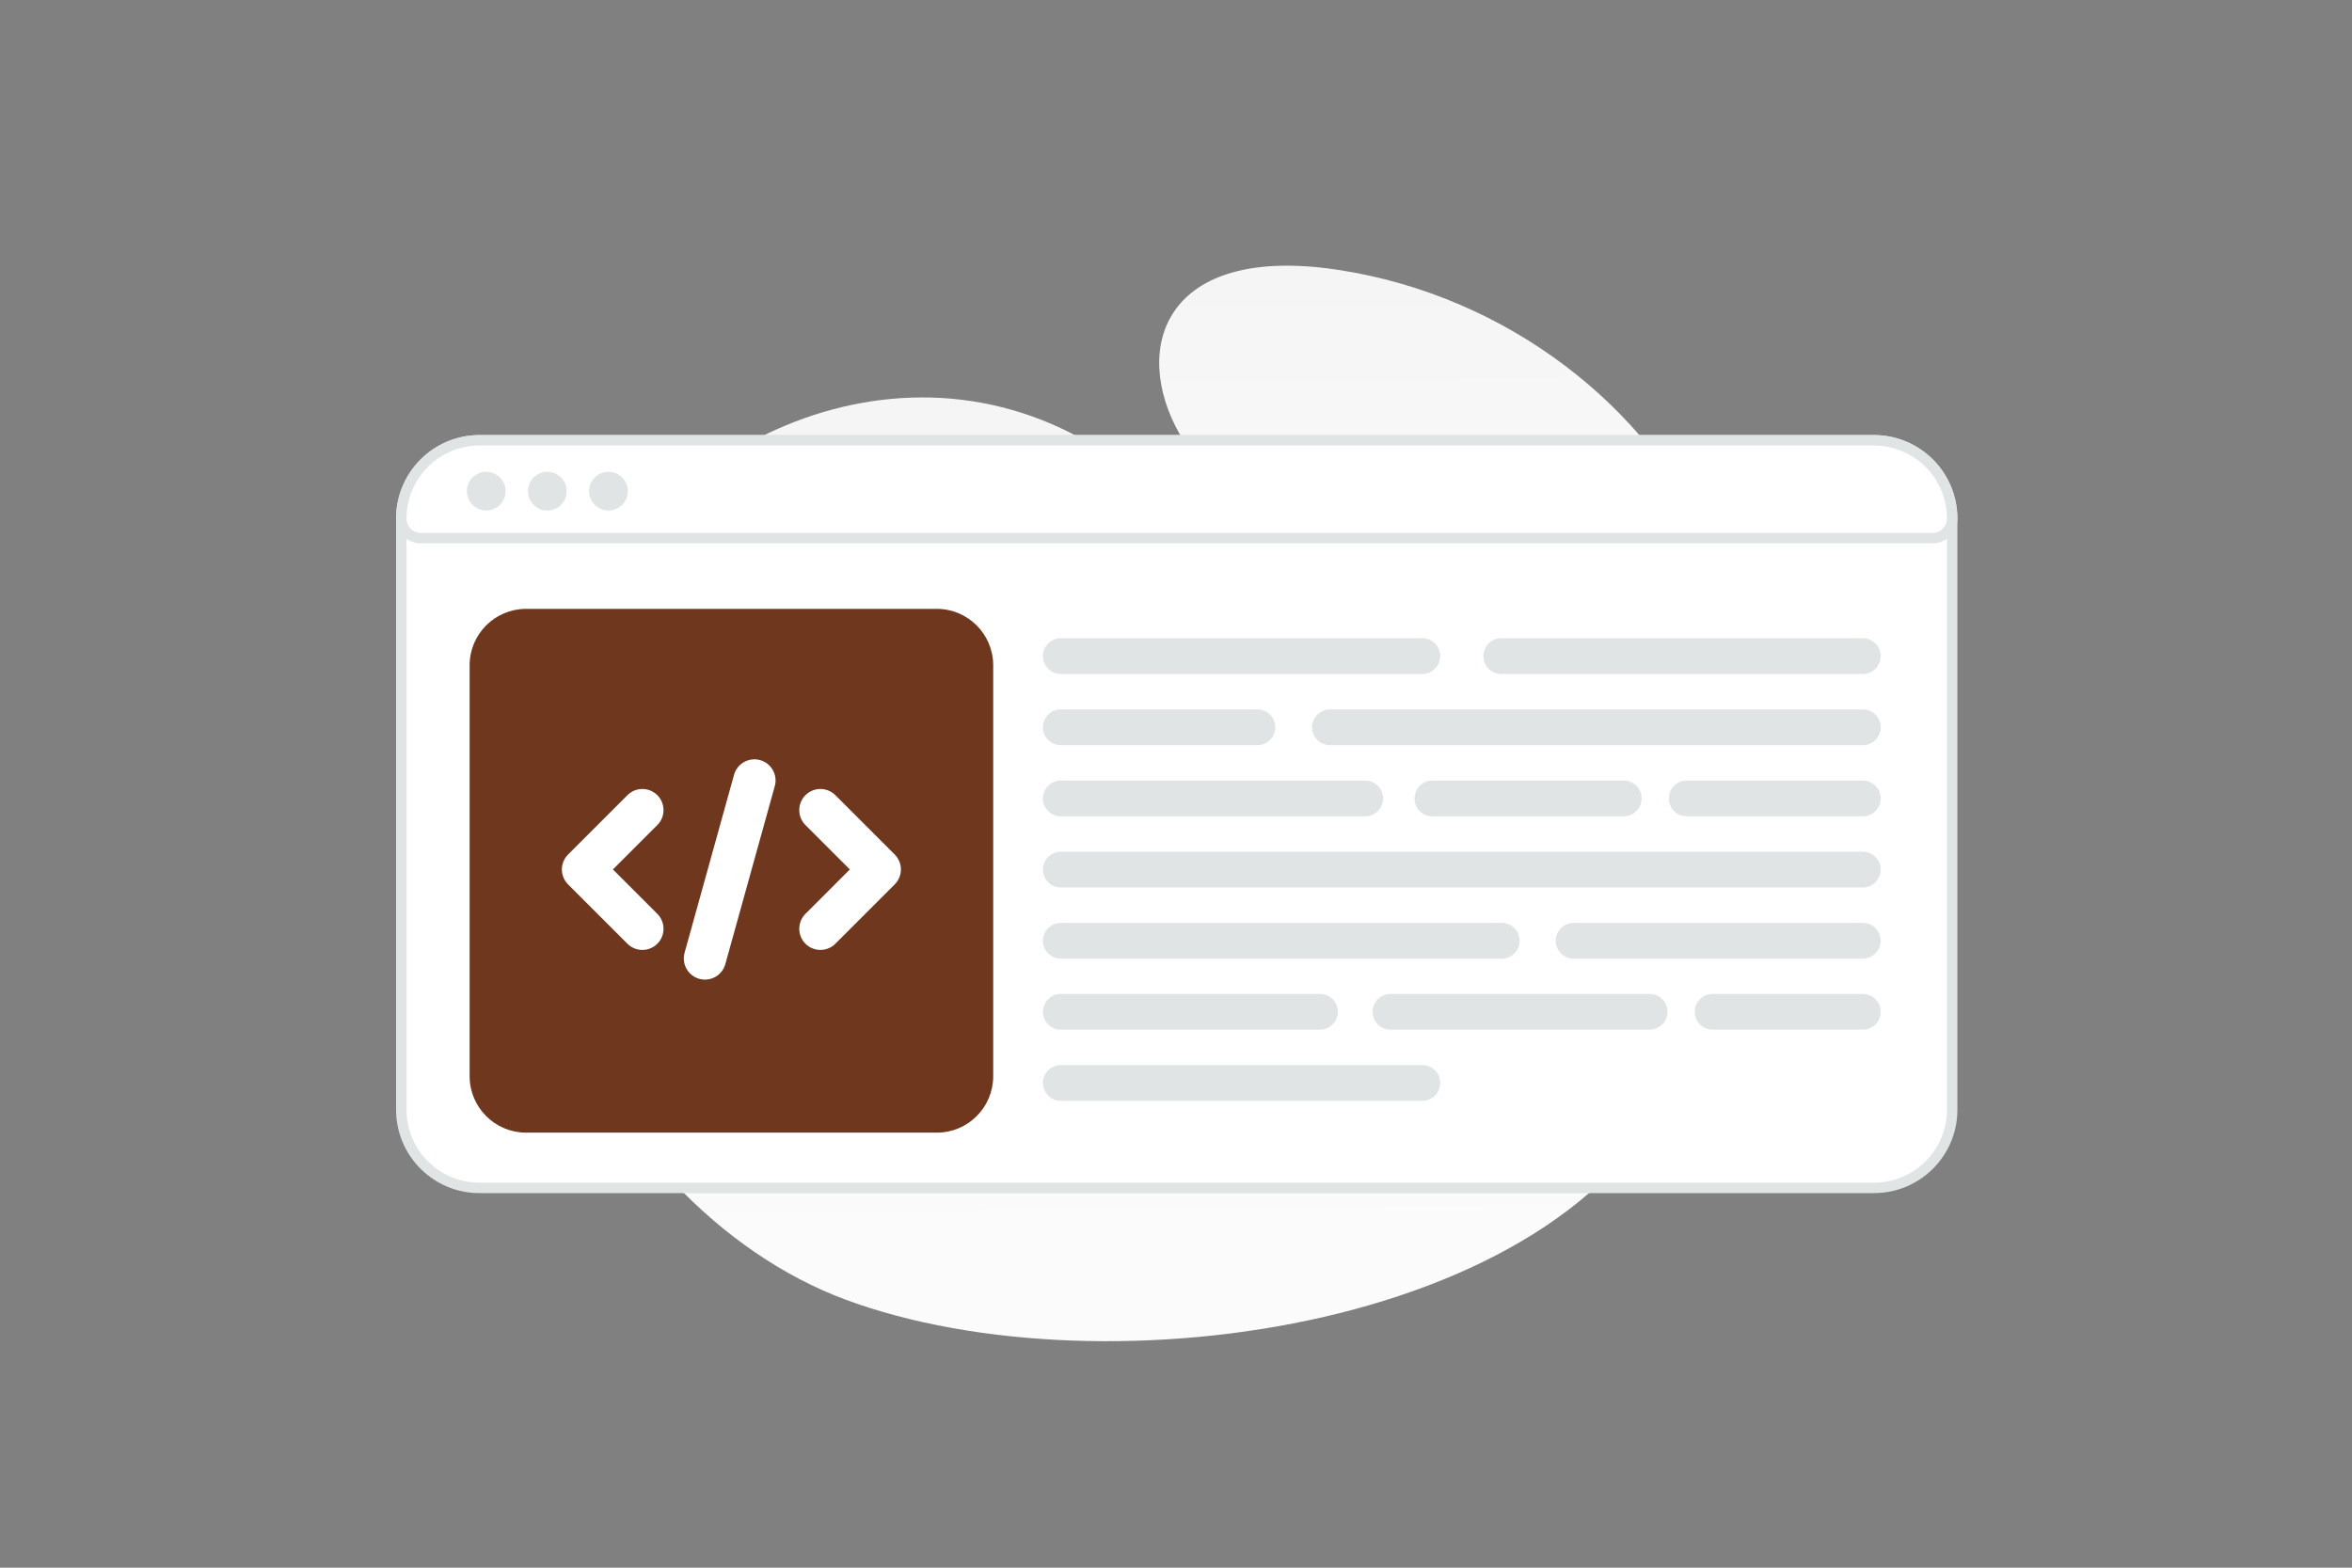 <svg width="900" height="600" viewBox="0 0 900 600" fill="none" xmlns="http://www.w3.org/2000/svg"><rect x="0" y="0" width="900" height="600" fill="#808080" stroke="none"/><path fill="transparent" d="M0 0h900v600H0z"/><path d="M241.47 207.347c48.868-61.302 152.713-86.949 222.135 4.946 58.886 77.944 84.54 82.404 129.298 97.232 29.553 9.797 77.912 23.07 49.732 98.885-36.882 99.228-219.34 126.031-319.103 88.992-95.403-35.415-170.751-178.815-82.062-290.055z" fill="url(#a)"/><path d="M451.447 166.217c22.905 40.196 66.285 91.964 138.509 112.966 72.223 20.99 85.086-21.998 63.315-71.971-21.77-49.973-75.192-93.968-141.477-103.965-66.285-9.997-79.148 29.979-60.347 62.97z" fill="url(#b)"/><path d="M747 198.463v226.279c0 16.531-13.4 29.9-29.925 29.9h-533.59c-16.526 0-29.925-13.369-29.925-29.9V198.463c0-16.535 13.403-29.944 29.925-29.944h533.59c16.522 0 29.925 13.409 29.925 29.944z" fill="#fff" stroke="#E1E4E5" stroke-width="4"/><path d="M358.471 433.496H201.285c-11.9 0-21.58-9.686-21.58-21.593v-157.28c0-11.907 9.68-21.592 21.58-21.592h157.186c11.9 0 21.58 9.685 21.58 21.592v157.28c0 11.952-9.68 21.593-21.58 21.593z" fill="#6f381e"/><path d="M544.259 257.954H405.811a6.843 6.843 0 0 1 0-13.684h138.448a6.843 6.843 0 0 1 6.838 6.842c-.044 3.777-3.063 6.842-6.838 6.842zm-63.096 27.235h-75.352a6.843 6.843 0 0 1 0-13.684h75.352a6.843 6.843 0 0 1 6.838 6.842c-.045 3.777-3.064 6.842-6.838 6.842zm231.651 0H508.916a6.842 6.842 0 0 1 0-13.684h203.898a6.843 6.843 0 0 1 6.838 6.842c-.045 3.777-3.064 6.842-6.838 6.842zm-190.401 27.235H405.811a6.843 6.843 0 0 1 0-13.684h116.602a6.843 6.843 0 0 1 6.838 6.842c-.044 3.776-3.108 6.842-6.838 6.842zm98.929 0h-73.265c-3.774 0-6.793-3.066-6.793-6.842 0-3.777 3.064-6.842 6.793-6.842h73.309c3.775 0 6.794 3.065 6.794 6.842a6.843 6.843 0 0 1-6.838 6.842zm91.47 0H645.32a6.843 6.843 0 0 1 0-13.684h67.492a6.842 6.842 0 0 1 6.838 6.842c-.044 3.776-3.063 6.842-6.838 6.842zm.001 27.237H405.811a6.843 6.843 0 0 1 0-13.684h307.002a6.843 6.843 0 0 1 6.838 6.842c-.045 3.776-3.064 6.842-6.838 6.842zm-138.049 27.234H405.811a6.843 6.843 0 0 1 0-13.684h168.953a6.843 6.843 0 0 1 0 13.684zm138.049 0H602.027a6.843 6.843 0 0 1 0-13.684h110.786a6.843 6.843 0 0 1 6.838 6.842c-.045 3.777-3.064 6.842-6.838 6.842zm-207.717 27.191h-99.285a6.843 6.843 0 0 1 0-13.684h99.285a6.843 6.843 0 0 1 6.838 6.842c-.044 3.821-3.108 6.842-6.838 6.842zm126.105 0h-99.24a6.843 6.843 0 0 1 0-13.684h99.284a6.842 6.842 0 0 1 6.838 6.842c-.044 3.821-3.108 6.842-6.882 6.842zm81.611 0h-57.59a6.843 6.843 0 0 1 0-13.684h57.59a6.842 6.842 0 0 1 6.838 6.842c-.044 3.821-3.063 6.842-6.838 6.842zm-168.553 27.236H405.811a6.843 6.843 0 0 1 0-13.684h138.448a6.842 6.842 0 0 1 6.838 6.842c-.044 3.821-3.063 6.842-6.838 6.842zm168.553-163.368H574.364a6.843 6.843 0 0 1 0-13.684h138.448a6.843 6.843 0 0 1 6.838 6.842c-.044 3.777-3.064 6.842-6.838 6.842z" fill="#E1E4E5"/><path d="M747 198.463a7.507 7.507 0 0 1-7.508 7.508H161.067a7.507 7.507 0 0 1-7.507-7.508c0-16.535 13.403-29.944 29.925-29.944h533.59c16.522 0 29.925 13.409 29.925 29.944z" fill="#fff" stroke="#E1E4E5" stroke-width="4"/><path d="M192.111 187.979c0 3.335-2.72 6.055-6.051 6.055-3.33 0-6.051-2.72-6.051-6.055 0-3.332 2.716-6.052 6.044-6.056 3.352.041 6.058 2.737 6.058 6.056zm23.385-.001c0 3.335-2.72 6.056-6.051 6.056s-6.051-2.721-6.051-6.056c0-3.332 2.716-6.051 6.044-6.055 3.352.04 6.058 2.736 6.058 6.055zm23.384 0c0 3.335-2.72 6.056-6.051 6.056-3.33 0-6.051-2.721-6.051-6.056 0-3.332 2.717-6.051 6.044-6.055 3.391.04 6.058 2.731 6.058 6.055z" fill="#E1E4E5" stroke="#E1E4E5" stroke-width="2.729"/><path d="m245.804 355.473-22.708-22.708 22.708-22.708m68.126 0 22.708 22.708-22.708 22.708m-25.25-56.768-18.928 68.124" stroke="#fff" stroke-width="16.182" stroke-linecap="round" stroke-linejoin="round"/><defs><linearGradient id="a" x1="436.144" y1="715.827" x2="427.187" y2="-240.862" gradientUnits="userSpaceOnUse"><stop stop-color="#fff"/><stop offset="1" stop-color="#EEE"/></linearGradient><linearGradient id="b" x1="557.898" y1="387.203" x2="553.192" y2="-97.351" gradientUnits="userSpaceOnUse"><stop stop-color="#fff"/><stop offset="1" stop-color="#EEE"/></linearGradient></defs></svg>